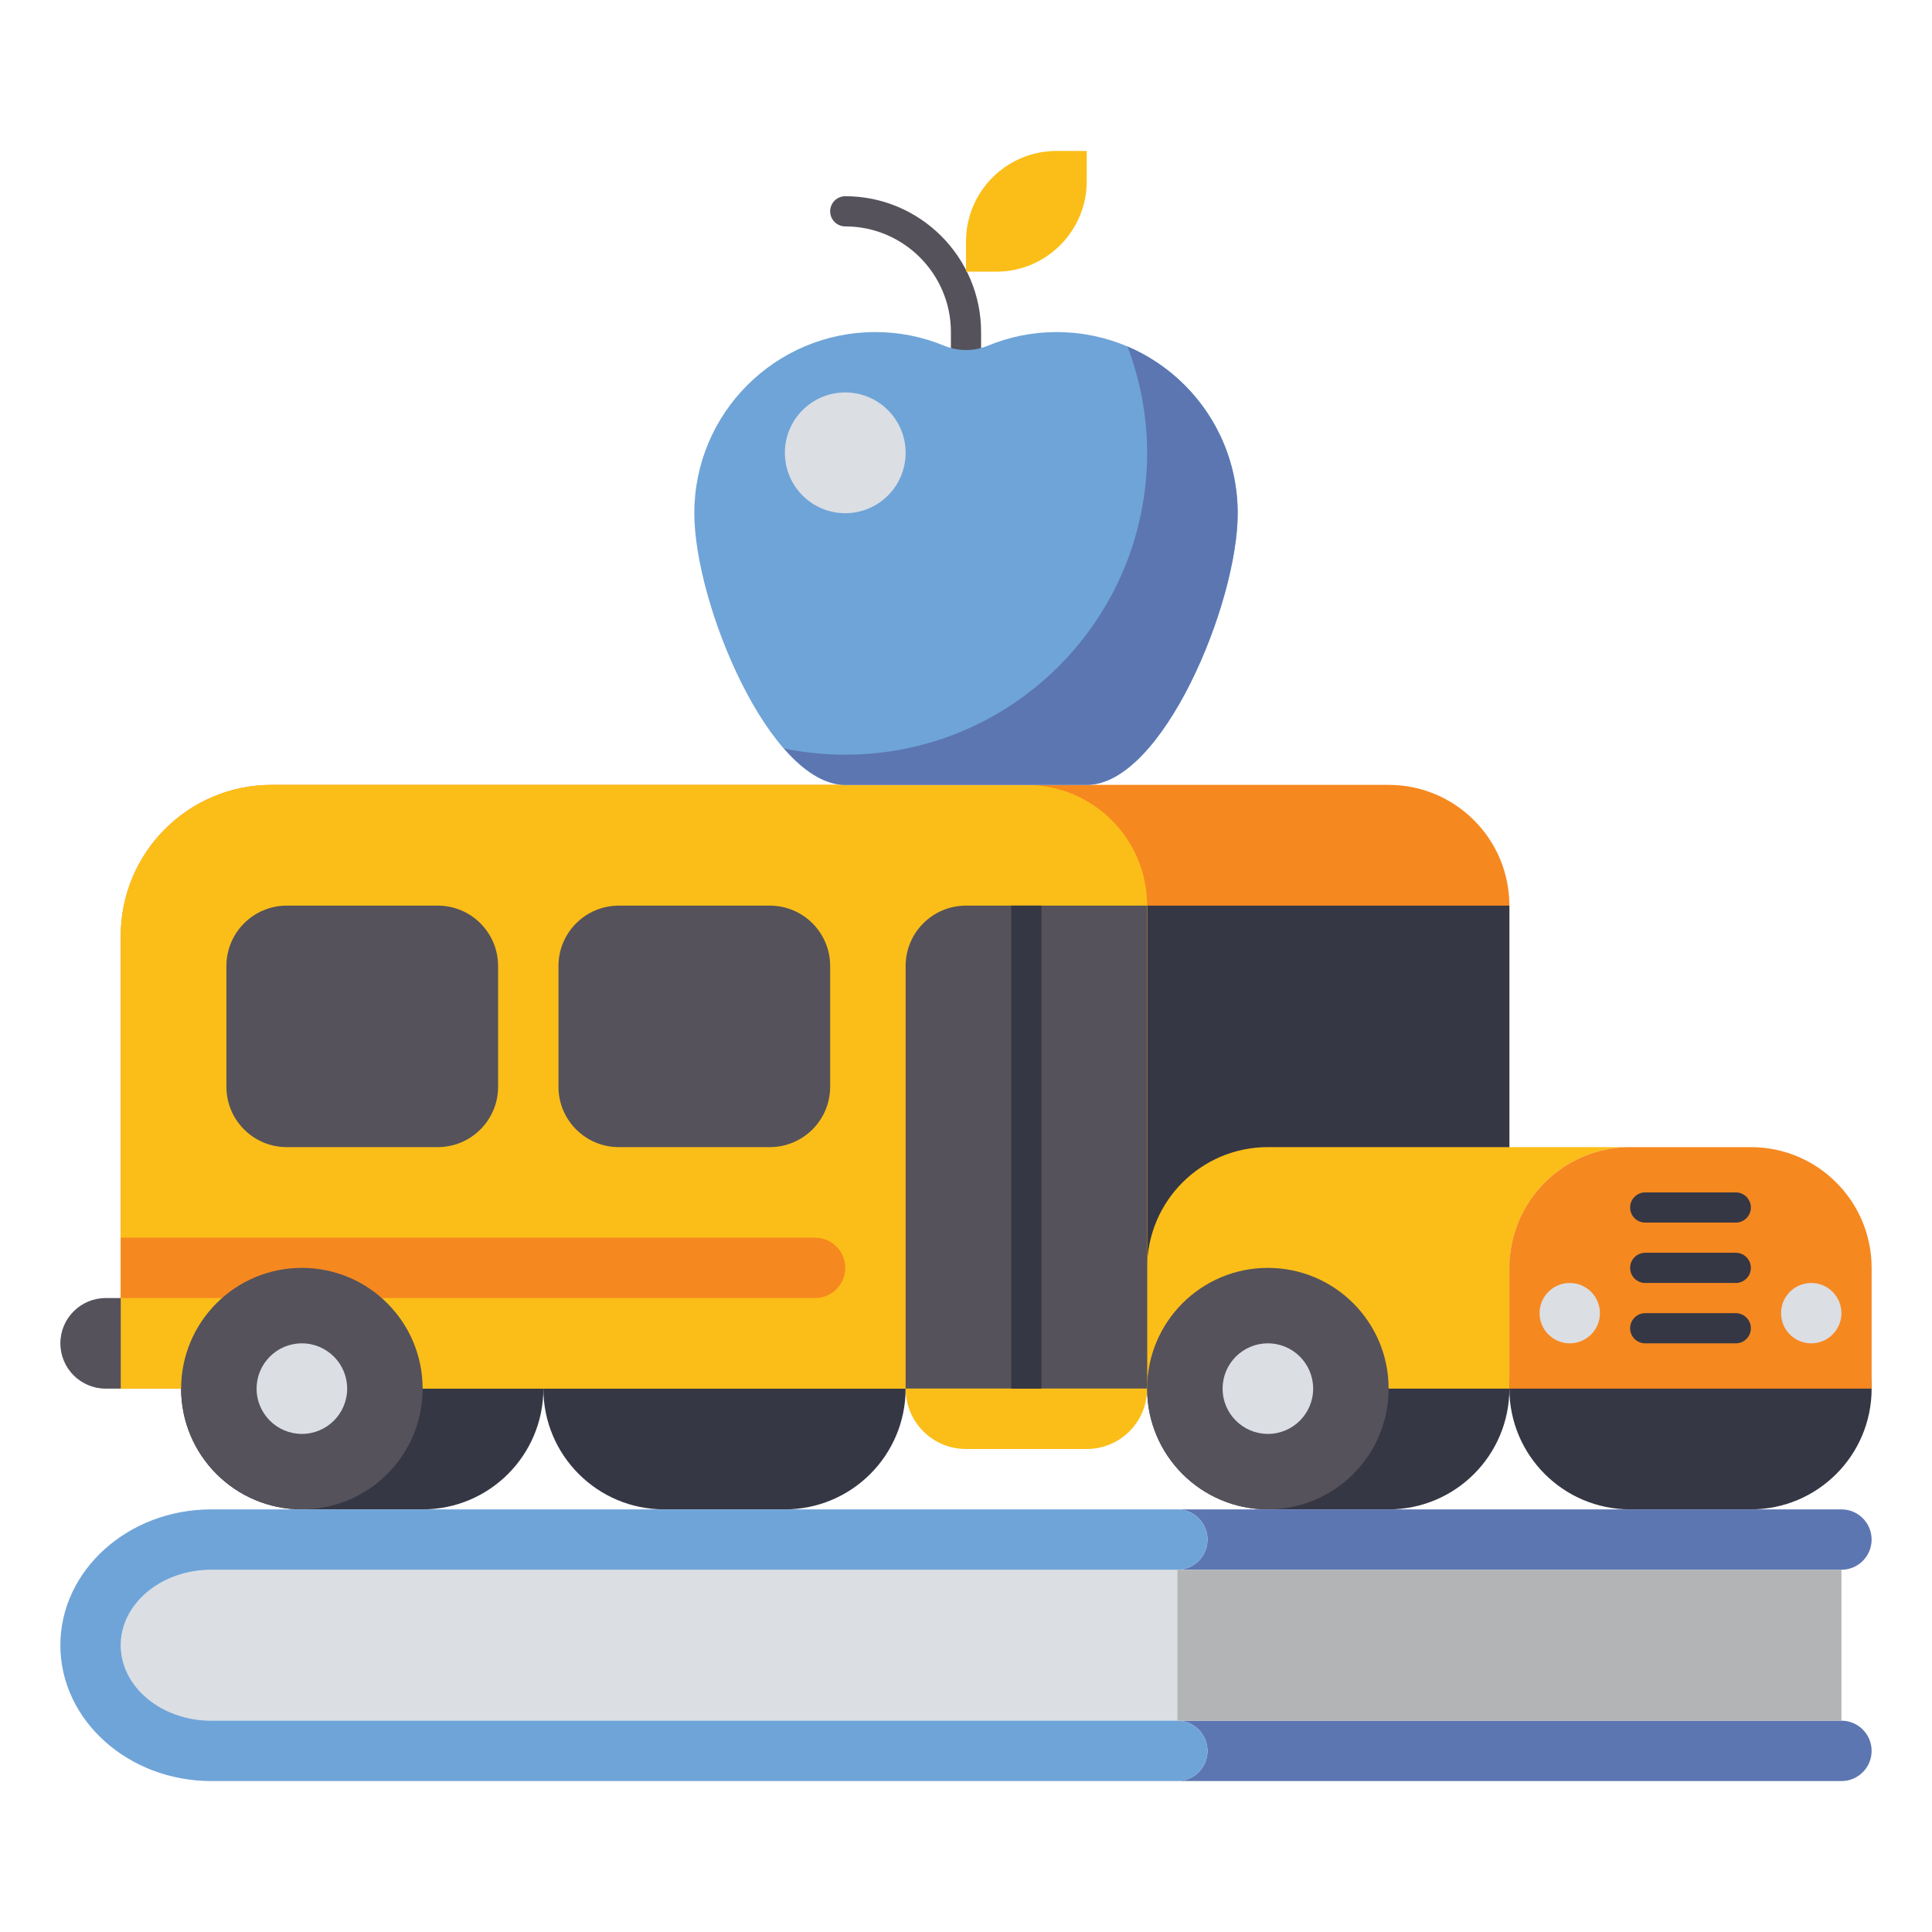 <?xml version="1.0" encoding="utf-8"?>
<!-- Generator: Adobe Illustrator 23.0.0, SVG Export Plug-In . SVG Version: 6.00 Build 0)  -->
<svg version="1.1" id="Layer_1" xmlns="http://www.w3.org/2000/svg" xmlns:xlink="http://www.w3.org/1999/xlink" x="0px" y="0px"
	 viewBox="0 0 64 64" style="enable-background:new 0 0 64 64;" xml:space="preserve">
<style type="text/css">
	.st0{fill:#353744;}
	.st1{fill:#F68820;}
	.st2{fill:#808080;}
	.st3{fill:#5C76B2;}
	.st4{fill:#6FA4D8;}
	.st5{fill:#DBDEE3;}
	.st6{fill:#B3B4B6;}
	.st7{fill:#FBBE18;}
	.st8{fill:#EEC78E;}
	.st9{fill:#DB9E68;}
	.st10{fill:#55525B;}
	.st11{fill:#FFFFFF;}
	.st12{fill:#1C1D28;}
	.st13{fill:#FBD301;}
	.st14{fill:#BE7850;}
	.st15{fill:#4C52A3;}
	.st16{fill:#BF6B1E;}
	.st17{fill:#5F7ABC;}
	.st18{fill:#D4761E;}
	.st19{fill:#5D76B2;}
	.st20{fill:#668DC5;}
</style>
<g>
	<g>
		<path class="st10" d="M32,16c-0.276,0-0.5-0.224-0.5-0.5V11c0-1.93-1.57-3.5-3.5-3.5c-0.276,0-0.5-0.224-0.5-0.5
			s0.224-0.5,0.5-0.5c2.481,0,4.5,2.019,4.5,4.5v4.5C32.5,15.776,32.276,16,32,16z"/>
	</g>
	<g>
		<g>
			<path class="st0" d="M46,42h-4c-2.209,0-4,1.791-4,4c0,2.209,1.791,4,4,4h4c2.209,0,4-1.791,4-4C50,43.791,48.209,42,46,42z"/>
		</g>
		<g>
			<path class="st0" d="M58,42h-4c-2.209,0-4,1.791-4,4v0c0,2.209,1.791,4,4,4h4c2.209,0,4-1.791,4-4v0C62,43.791,60.209,42,58,42z"
				/>
		</g>
		<g>
			<path class="st0" d="M26,42h-4c-2.209,0-4,1.791-4,4v0c0,2.209,1.791,4,4,4h4c2.209,0,4-1.791,4-4v0C30,43.791,28.209,42,26,42z"
				/>
		</g>
		<g>
			<path class="st0" d="M14,42h-4c-2.209,0-4,1.791-4,4c0,2.209,1.791,4,4,4h4c2.209,0,4-1.791,4-4C18,43.791,16.209,42,14,42z"/>
		</g>
		<g>
			<path class="st1" d="M46,26H9c-2.761,0-5,2.239-5,5v15h46V30C50,27.791,48.209,26,46,26z"/>
		</g>
		<g>
			<rect x="38" y="30" class="st0" width="12" height="16"/>
		</g>
		<g>
			<path class="st7" d="M38,46H4V31c0-2.761,2.239-5,5-5h25c2.209,0,4,1.791,4,4V46z"/>
		</g>
		<g>
			<path class="st7" d="M54,38H42c-2.209,0-4,1.791-4,4v4h12v-4C50,39.791,51.791,38,54,38z"/>
		</g>
		<g>
			<path class="st1" d="M62,46H50v-4c0-2.209,1.791-4,4-4h4c2.209,0,4,1.791,4,4V46z"/>
		</g>
		<g>
			<path class="st10" d="M9.5,38h5c1.105,0,2-0.895,2-2v-4c0-1.105-0.895-2-2-2h-5c-1.105,0-2,0.895-2,2v4
				C7.5,37.105,8.395,38,9.5,38z"/>
		</g>
		<g>
			<path class="st10" d="M20.5,38h5c1.105,0,2-0.895,2-2v-4c0-1.105-0.895-2-2-2h-5c-1.105,0-2,0.895-2,2v4
				C18.5,37.105,19.395,38,20.5,38z"/>
		</g>
		<g>
			<path class="st10" d="M30,46h8V30h-6c-1.105,0-2,0.895-2,2V46z"/>
		</g>
		<g>
			<path class="st7" d="M32,48h4c1.105,0,2-0.895,2-2v0h-8v0C30,47.105,30.895,48,32,48z"/>
		</g>
		<g>
			<path class="st0" d="M54,42L54,42c0-0.276,0.224-0.5,0.5-0.5h3c0.276,0,0.5,0.224,0.5,0.5l0,0c0,0.276-0.224,0.5-0.5,0.5h-3
				C54.224,42.5,54,42.276,54,42z"/>
		</g>
		<g>
			<path class="st0" d="M54,40L54,40c0-0.276,0.224-0.5,0.5-0.5h3c0.276,0,0.5,0.224,0.5,0.5l0,0c0,0.276-0.224,0.5-0.5,0.5h-3
				C54.224,40.5,54,40.276,54,40z"/>
		</g>
		<g>
			<path class="st0" d="M54,44L54,44c0-0.276,0.224-0.5,0.5-0.5h3c0.276,0,0.5,0.224,0.5,0.5l0,0c0,0.276-0.224,0.5-0.5,0.5h-3
				C54.224,44.5,54,44.276,54,44z"/>
		</g>
		<g>
			<path class="st1" d="M4,43h23c0.552,0,1-0.448,1-1l0,0c0-0.552-0.448-1-1-1H4V43z"/>
		</g>
		<g>
			<circle class="st10" cx="10" cy="46" r="4"/>
		</g>
		<g>
			<circle class="st5" cx="10" cy="46" r="1.5"/>
		</g>
		<g>
			<circle class="st10" cx="42" cy="46" r="4"/>
		</g>
		<g>
			<circle class="st5" cx="42" cy="46" r="1.5"/>
		</g>
		<g>
			<path class="st10" d="M3.5,46H4v-3H3.5C2.672,43,2,43.672,2,44.5l0,0C2,45.328,2.672,46,3.5,46z"/>
		</g>
		<g>
			<rect x="33.5" y="30" class="st0" width="1" height="16"/>
		</g>
		<g>
			<circle class="st5" cx="52" cy="43.5" r="1"/>
		</g>
		<g>
			<circle class="st5" cx="60" cy="43.5" r="1"/>
		</g>
	</g>
	<g>
		<g>
			<path class="st5" d="M7,52c-1.654,0-3,1.121-3,2.5S5.346,57,7,57h32v-5H7z"/>
		</g>
		<g>
			<path class="st3" d="M61,50H39c0.552,0,1,0.448,1,1s-0.448,1-1,1h22c0.552,0,1-0.448,1-1S61.552,50,61,50z"/>
		</g>
		<g>
			<path class="st3" d="M61,57H39c0.552,0,1,0.448,1,1s-0.448,1-1,1h22c0.552,0,1-0.448,1-1S61.552,57,61,57z"/>
		</g>
		<g>
			<path class="st4" d="M39,59H7c-2.757,0-5-2.019-5-4.5S4.243,50,7,50h32c0.552,0,1,0.448,1,1s-0.448,1-1,1H7
				c-1.654,0-3,1.121-3,2.5S5.346,57,7,57h32c0.552,0,1,0.448,1,1S39.552,59,39,59z"/>
		</g>
		<g>
			<rect x="39" y="52" class="st6" width="22" height="5"/>
		</g>
	</g>
	<g>
		<path class="st4" d="M35,11c-0.806,0-1.574,0.162-2.275,0.451c-0.465,0.192-0.985,0.192-1.45,0C30.574,11.162,29.806,11,29,11
			c-3.314,0-6,2.686-6,6c0,3,2.5,9,5,9h8c2.5,0,5-6,5-9C41,13.686,38.314,11,35,11z"/>
	</g>
	<g>
		<path class="st3" d="M37.35,11.478C37.763,12.575,38,13.759,38,15c0,5.523-4.477,10-10,10c-0.695,0-1.373-0.072-2.028-0.206
			C26.613,25.527,27.305,26,28,26h8c2.5,0,5-6,5-9C41,14.52,39.495,12.393,37.35,11.478z"/>
	</g>
	<g>
		<circle class="st5" cx="28" cy="15" r="2"/>
	</g>
	<g>
		<path class="st7" d="M33,9h-1V8c0-1.657,1.343-3,3-3h1v1C36,7.657,34.657,9,33,9z"/>
	</g>
</g>
</svg>
